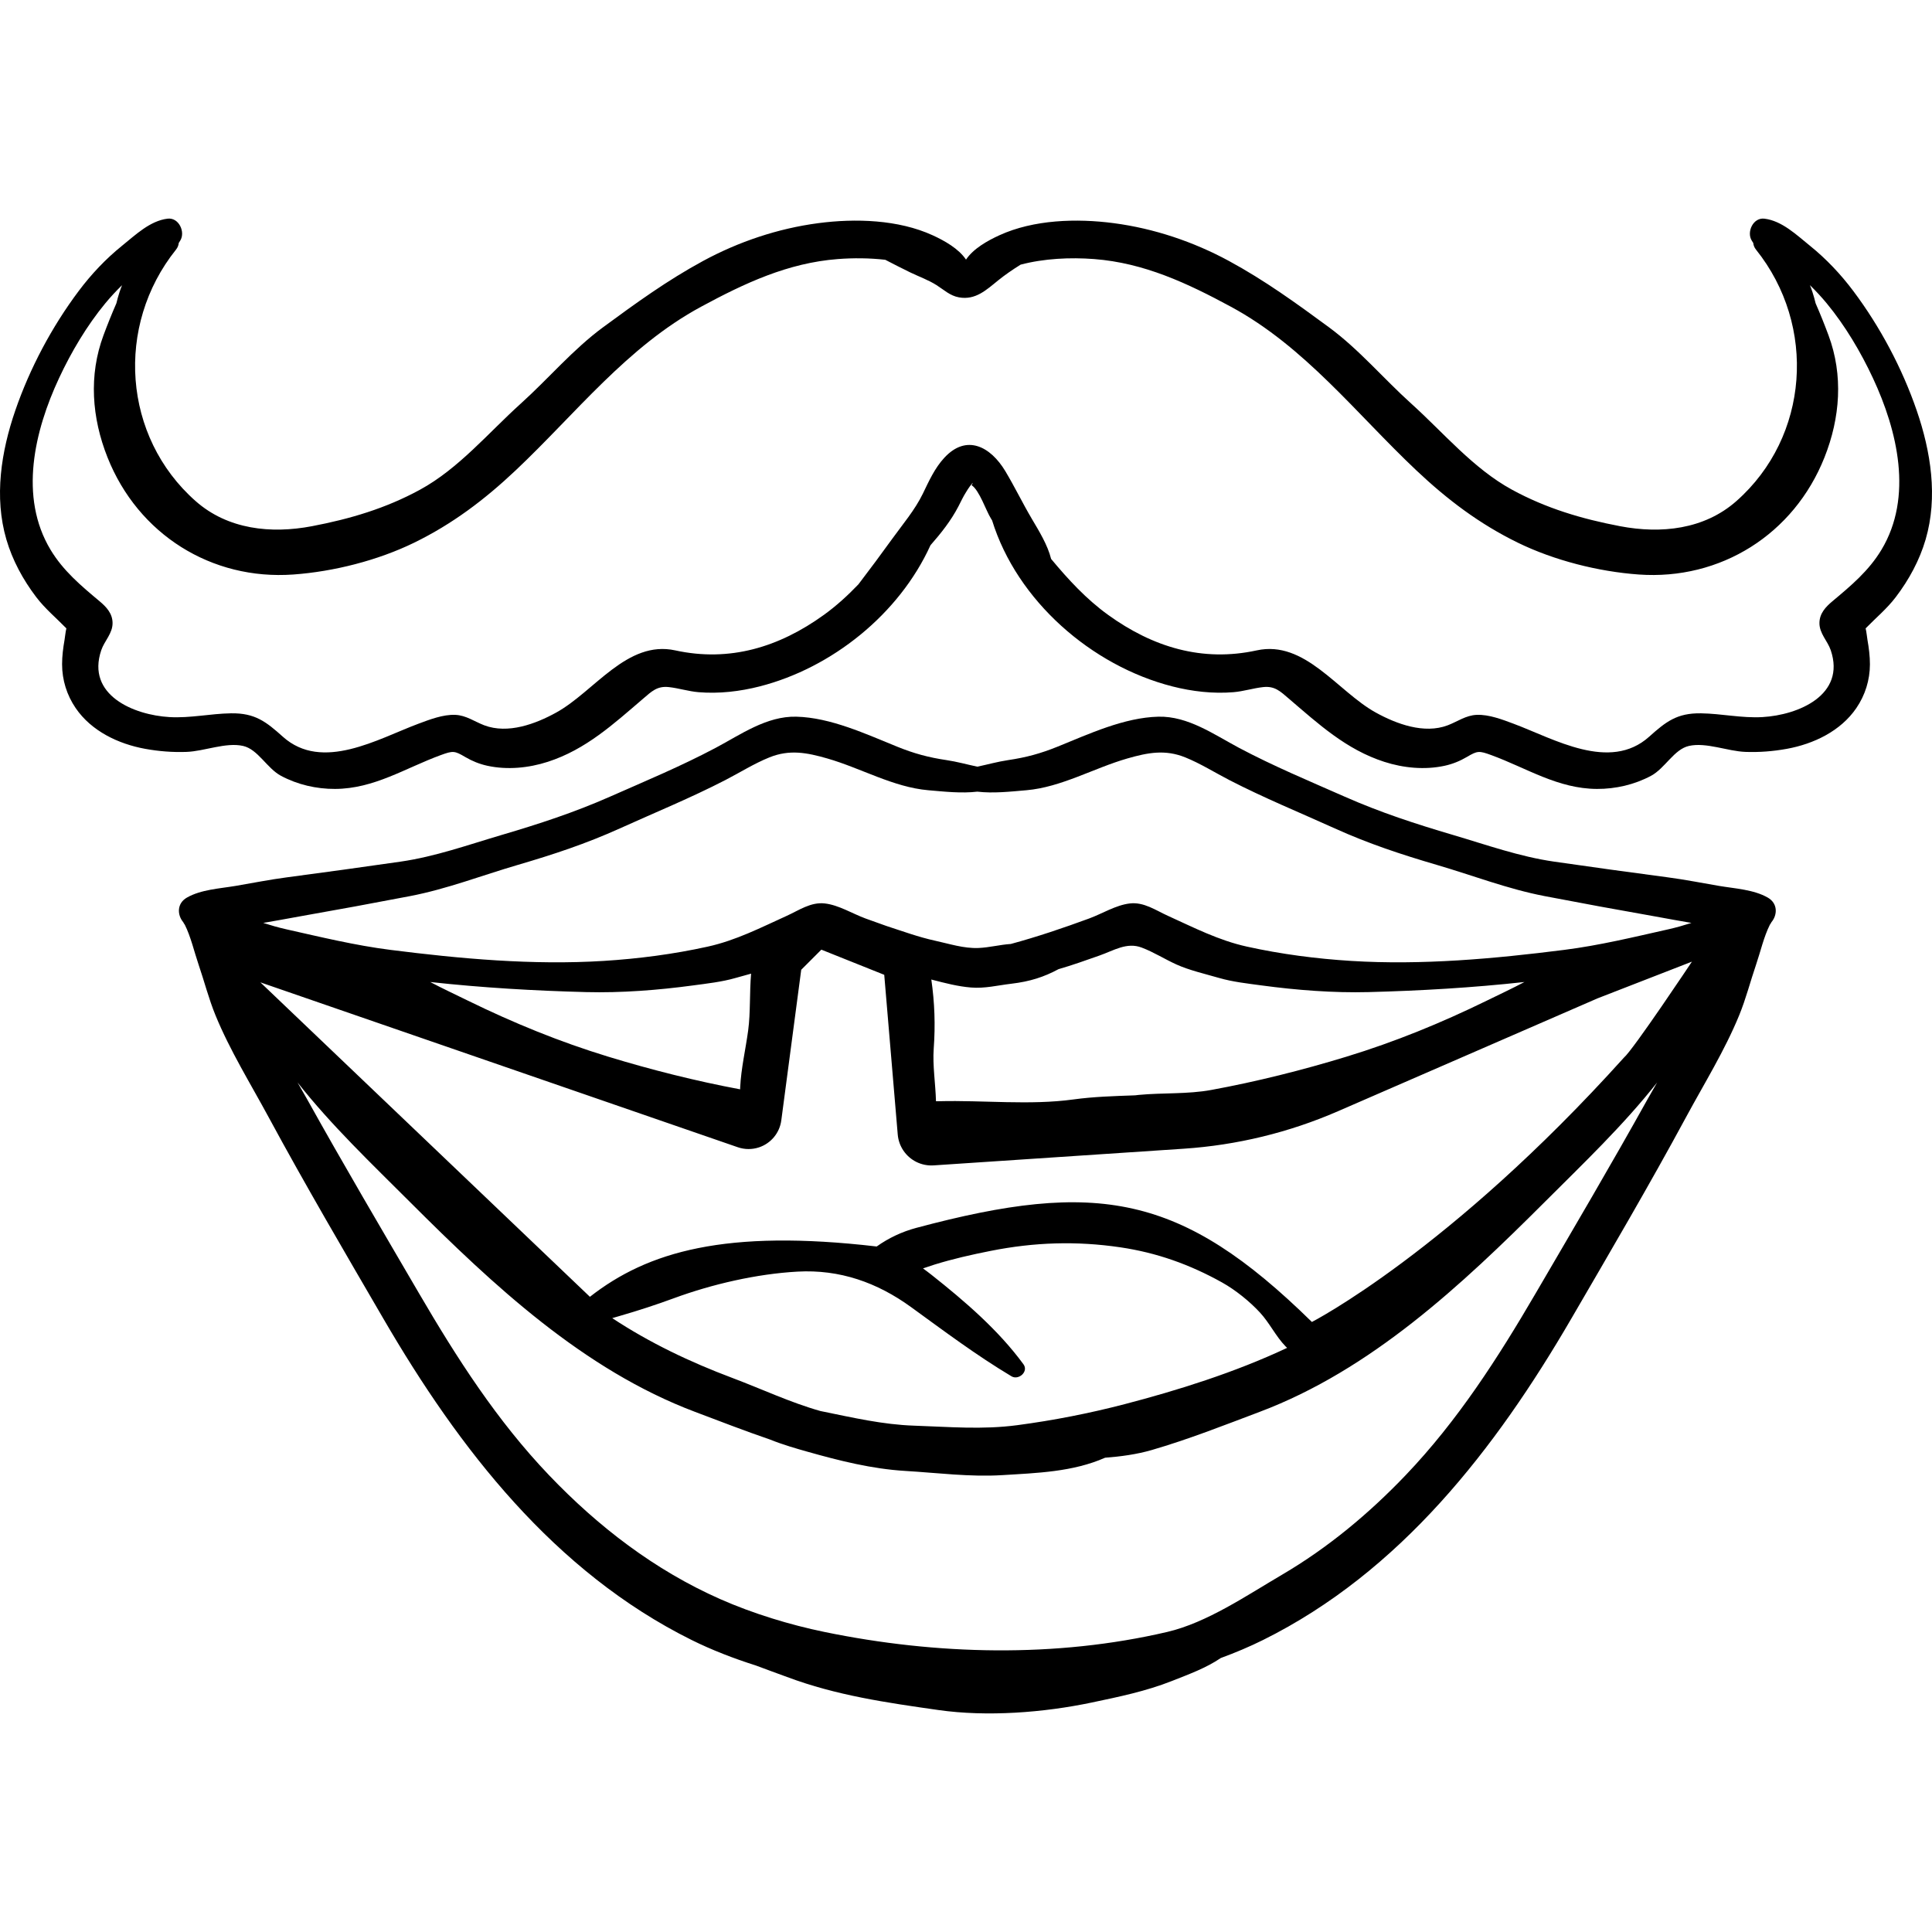 <?xml version="1.0" encoding="iso-8859-1"?>
<!-- Generator: Adobe Illustrator 19.0.0, SVG Export Plug-In . SVG Version: 6.00 Build 0)  -->
<svg version="1.1" id="Layer_1" xmlns="http://www.w3.org/2000/svg" xmlns:xlink="http://www.w3.org/1999/xlink" x="0px" y="0px"
	 viewBox="0 0 512 512" style="enable-background:new 0 0 512 512;" xml:space="preserve">
<g>
	<g>
		<path d="M507.946,108.778c-3.852-11.192-9.686-22.159-16.782-31.634c-3.323-4.438-7.185-8.531-11.505-12.016
			c-3.58-2.888-7.421-6.62-12.089-7.18c-2.956-0.355-4.758,3.529-3.336,5.814c0.131,0.21,0.263,0.415,0.395,0.623
			c0.056,0.598,0.281,1.206,0.732,1.768c16.163,20.188,14.111,49.588-5.193,66.635c-8.542,7.543-19.975,8.727-30.835,6.659
			c-10.129-1.928-19.595-4.734-28.661-9.684c-10.245-5.593-18.13-15.102-26.698-22.824c-7.391-6.661-13.814-14.349-21.861-20.264
			c-8.653-6.36-16.972-12.389-26.421-17.513c-9.448-5.123-19.885-8.62-30.531-10.023c-9.806-1.292-21.216-0.962-30.339,3.219
			c-3.125,1.432-6.87,3.526-8.821,6.44c-1.952-2.913-5.696-5.008-8.821-6.44c-9.123-4.181-20.533-4.511-30.339-3.219
			c-10.646,1.403-21.083,4.9-30.531,10.023c-9.449,5.124-17.768,11.153-26.421,17.513c-8.047,5.915-14.47,13.603-21.861,20.264
			c-8.569,7.723-16.453,17.231-26.698,22.824c-9.065,4.949-18.532,7.756-28.661,9.684c-10.86,2.067-22.293,0.884-30.835-6.659
			C32.53,115.741,30.478,86.34,46.641,66.153c0.451-0.563,0.676-1.17,0.732-1.768c0.131-0.208,0.264-0.414,0.394-0.623
			c1.422-2.285-0.38-6.169-3.336-5.814c-4.668,0.561-8.509,4.292-12.09,7.18c-4.319,3.484-8.181,7.578-11.504,12.016
			C13.74,86.619,7.906,97.586,4.054,108.778c-3.747,10.888-5.654,22.924-2.368,34.175c1.623,5.556,4.418,10.679,7.905,15.274
			c2.338,3.081,5.343,5.569,7.998,8.3c-0.248,1-0.334,2.203-0.494,3.109c-0.37,2.09-0.645,4.289-0.642,6.41
			c0.004,4.165,1.254,8.167,3.599,11.604c4.165,6.104,11.318,9.508,18.42,10.801c3.614,0.658,7.309,0.947,10.979,0.811
			c4.734-0.175,10.416-2.613,14.97-1.58c3.948,0.895,6.307,5.919,10.04,7.917c4.378,2.345,9.38,3.497,14.334,3.476
			c10.364-0.045,18.601-5.52,27.992-8.959c3.273-1.199,3.68-1.162,6.498,0.498c1.833,1.08,3.766,1.865,5.849,2.32
			c5.271,1.152,10.934,0.604,16.045-1.047c10.095-3.259,17.447-10.049,25.319-16.781c2.198-1.88,3.665-3.352,6.733-3.019
			c2.65,0.287,5.207,1.129,7.887,1.352c5.411,0.45,10.974-0.195,16.222-1.538c19.118-4.891,36.968-19.171,45.245-37.403
			c2.802-3.19,5.435-6.5,7.422-10.326c0.653-1.257,1.239-2.552,2.005-3.747c0.3-0.505,0.622-0.998,0.964-1.476
			c0.887-1.161,1.055-1.282,0.502-0.362c2.063,1.314,3.823,6.756,5.131,8.825c0.102,0.16,0.202,0.327,0.303,0.491
			c6.604,21.334,26.38,38.531,47.748,43.998c5.248,1.343,10.811,1.988,16.222,1.538c2.68-0.223,5.237-1.065,7.887-1.352
			c3.068-0.333,4.534,1.139,6.733,3.019c7.873,6.732,15.224,13.522,25.319,16.781c5.112,1.651,10.775,2.198,16.045,1.047
			c2.084-0.455,4.016-1.24,5.849-2.32c2.818-1.659,3.224-1.697,6.498-0.498c9.39,3.439,17.627,8.915,27.992,8.959
			c4.954,0.021,9.956-1.132,14.334-3.476c3.733-1.999,6.092-7.022,10.04-7.917c4.554-1.033,10.237,1.405,14.97,1.58
			c3.67,0.135,7.365-0.154,10.979-0.811c7.102-1.293,14.256-4.697,18.42-10.801c2.345-3.437,3.594-7.439,3.6-11.604
			c0.002-2.121-0.272-4.321-0.643-6.41c-0.16-0.906-0.246-2.109-0.494-3.109c2.655-2.731,5.661-5.219,7.998-8.3
			c3.487-4.595,6.282-9.718,7.905-15.274C513.599,131.702,511.693,119.667,507.946,108.778z M498.603,145.697
			c-3.363,5.59-8.078,9.532-12.993,13.642c-1.805,1.51-3.414,3.233-3.44,5.741c-0.029,2.802,2.154,4.746,2.999,7.24
			c4.023,11.885-8.601,17.176-18.104,17.717c-5.502,0.313-10.827-0.918-16.296-1.001c-6.353-0.095-9.289,2.223-13.732,6.207
			c-10.438,9.359-25.232,0.542-35.887-3.432c-2.984-1.113-6.554-2.501-9.808-2.365c-2.889,0.121-5.096,1.789-7.691,2.771
			c-6.234,2.359-13.554-0.342-19.073-3.393c-10.103-5.584-18.761-19.256-31.533-16.465c-14.388,3.144-27.507-0.828-39.41-9.427
			c-5.803-4.192-10.563-9.385-15.081-14.812c-0.918-3.696-3.194-7.379-5.092-10.591c-2.458-4.16-4.563-8.536-7.042-12.666
			c-3.892-6.484-10.264-9.961-16.191-3.525c-2.548,2.767-4.052,6.156-5.671,9.496c-2.078,4.287-5.321,8.096-8.113,11.962
			c-2.92,4.044-5.871,8.024-8.902,11.987c-0.017,0.022-0.032,0.044-0.049,0.066c-2.801,2.927-5.793,5.671-9.132,8.083
			c-11.903,8.599-25.021,12.571-39.41,9.427c-12.771-2.791-21.43,10.881-31.533,16.465c-5.519,3.051-12.839,5.752-19.074,3.393
			c-2.595-0.982-4.802-2.65-7.69-2.771c-3.254-0.136-6.824,1.252-9.808,2.365c-10.655,3.974-25.449,12.792-35.887,3.432
			c-4.443-3.984-7.378-6.302-13.732-6.207c-5.468,0.082-10.793,1.314-16.296,1.001c-9.502-0.542-22.126-5.832-18.103-17.717
			c0.844-2.494,3.028-4.438,2.999-7.24c-0.026-2.508-1.635-4.231-3.44-5.741c-4.914-4.11-9.629-8.052-12.993-13.642
			c-8.436-14.023-4.258-31.54,2.253-45.492c3.237-6.936,7.368-13.904,12.249-19.816c1.39-1.684,2.886-3.287,4.45-4.819
			c-0.238,0.61-0.473,1.222-0.678,1.852c-0.323,0.989-0.589,1.977-0.83,2.964c-1.234,2.811-2.368,5.653-3.414,8.467
			c-3.946,10.61-3.106,21.863,1.066,32.36c8.1,20.383,27.54,32.603,49.256,31.037c10.687-0.771,22.375-3.733,31.984-8.42
			c10.171-4.961,18.685-11.405,26.934-19.189c15.913-15.017,29.523-32.753,49.118-43.348c11.497-6.216,23.002-11.623,36.247-12.638
			c4.068-0.312,8.375-0.289,12.576,0.193c2.204,1.131,4.402,2.278,6.61,3.342c2.328,1.123,4.8,1.993,6.985,3.38
			c1.966,1.249,3.546,2.799,5.925,3.232c4.383,0.798,7.269-1.968,10.406-4.506c1.78-1.44,3.821-2.844,5.942-4.163
			c6.204-1.633,13.137-1.966,19.491-1.479c13.246,1.015,24.751,6.422,36.247,12.638c19.596,10.594,33.205,28.331,49.119,43.348
			c8.248,7.784,16.763,14.228,26.934,19.189c9.609,4.687,21.297,7.649,31.984,8.42c21.716,1.567,41.156-10.654,49.256-31.037
			c4.171-10.497,5.012-21.75,1.066-32.36c-1.046-2.814-2.18-5.656-3.414-8.467c-0.241-0.988-0.508-1.976-0.83-2.964
			c-0.205-0.63-0.441-1.241-0.678-1.852c1.564,1.532,3.06,3.135,4.45,4.819c4.881,5.912,9.012,12.88,12.249,19.816
			C502.861,114.157,507.039,131.673,498.603,145.697z"/>
	</g>
</g>
<g>
	<g>
		<path d="M468.479,237.872c-3.75-2.146-8.696-2.384-12.893-3.097c-4.531-0.77-9.022-1.667-13.579-2.268
			c-10.057-1.326-20.105-2.721-30.146-4.165c-9.178-1.32-17.922-4.453-26.786-7.068c-9.955-2.937-19.199-5.948-28.703-10.142
			c-9.42-4.157-18.893-8.102-28.002-12.937c-6.664-3.537-13.519-8.455-21.379-8.266c-9.098,0.219-18.435,4.588-26.742,7.949
			c-4.508,1.823-8.317,2.854-13.088,3.56c-2.749,0.406-5.445,1.168-8.156,1.739c-2.71-0.572-5.407-1.333-8.155-1.739
			c-4.771-0.705-8.58-1.736-13.088-3.56c-8.307-3.36-17.644-7.73-26.742-7.949c-7.861-0.189-14.715,4.729-21.379,8.266
			c-9.109,4.834-18.582,8.779-28.002,12.937c-9.503,4.194-18.747,7.205-28.703,10.142c-8.865,2.615-17.608,5.747-26.786,7.068
			c-10.041,1.444-20.088,2.839-30.146,4.165c-4.557,0.601-9.048,1.499-13.579,2.268c-4.198,0.713-9.143,0.951-12.894,3.097
			c-2.675,1.53-2.603,4.567-0.969,6.52c0.118,0.25,0.257,0.471,0.412,0.667c1.605,3.197,2.495,7.178,3.635,10.513
			c1.535,4.488,2.698,9.094,4.498,13.487c3.825,9.335,9.294,18.142,14.087,27.013c9.726,18,20.135,35.732,30.425,53.421
			c20.019,34.414,45.268,67.056,81.672,85.125c5.339,2.65,11.131,4.887,17.023,6.756c2.948,1.134,5.795,2.12,8.24,3.036
			c13.119,4.917,26.393,6.809,40.136,8.767c12.917,1.84,27.901,0.689,40.637-1.99c7.202-1.515,14.384-2.995,21.24-5.708
			c4.579-1.813,9.046-3.434,12.964-6.089c3.86-1.418,7.624-3.003,11.186-4.771c36.405-18.069,61.654-50.711,81.672-85.125
			c10.29-17.689,20.7-35.421,30.425-53.421c4.793-8.871,10.262-17.678,14.087-27.013c1.8-4.394,2.963-9,4.498-13.487
			c1.14-3.334,2.03-7.316,3.635-10.513c0.155-0.196,0.293-0.416,0.412-0.667C471.082,242.44,471.154,239.402,468.479,237.872z
			 M79.435,242.854c9.756-1.717,19.503-3.509,29.231-5.378c9.772-1.878,19.011-5.472,28.534-8.261
			c9.427-2.761,18.099-5.622,27.064-9.677c9.344-4.226,18.792-8.09,27.921-12.795c3.896-2.008,7.626-4.375,11.699-6.023
			c5.348-2.165,9.932-1.277,15.348,0.277c8.903,2.556,17.494,7.621,26.778,8.423c4.377,0.378,8.799,0.866,12.994,0.375
			c4.195,0.491,8.617,0.003,12.994-0.375c9.284-0.802,17.875-5.868,26.778-8.423c5.417-1.555,10-2.442,15.348-0.277
			c4.073,1.649,7.802,4.015,11.699,6.023c9.129,4.705,18.576,8.569,27.921,12.795c8.965,4.055,17.637,6.916,27.064,9.677
			c9.523,2.789,18.762,6.383,28.534,8.261c9.727,1.869,19.475,3.661,29.231,5.378c3.219,0.567,6.443,1.199,9.675,1.729
			c-1.982,0.631-3.97,1.21-6.072,1.682c-9.183,2.061-18.25,4.27-27.607,5.459c-18.591,2.362-37.755,4.094-56.503,2.929
			c-9.269-0.576-18.551-1.787-27.61-3.787c-7.507-1.657-14.047-5.034-20.956-8.167c-3.246-1.472-6.368-3.708-10.085-3.275
			c-3.713,0.432-7.297,2.706-10.786,3.987c-6.726,2.47-13.766,4.862-20.76,6.752c-2.89,0.185-5.662,0.945-8.559,1.064
			c-3.896,0.16-7.725-1.106-11.493-1.928c-4.407-0.962-8.624-2.519-12.897-3.903c-1.864-0.651-3.714-1.314-5.54-1.984
			c-3.49-1.281-7.073-3.555-10.786-3.987c-3.717-0.433-6.839,1.803-10.085,3.275c-6.909,3.133-13.449,6.509-20.956,8.167
			c-9.059,2-18.341,3.211-27.61,3.787c-18.748,1.165-37.912-0.567-56.503-2.929c-9.356-1.188-18.424-3.398-27.606-5.459
			c-2.103-0.472-4.09-1.051-6.074-1.683C72.993,244.053,76.216,243.42,79.435,242.854z M246.809,259.577
			c0.106,0.028,0.208,0.064,0.315,0.091c3.388,0.871,6.697,1.747,10.196,2.032c3.713,0.302,7.028-0.571,10.68-1
			c4.969-0.584,8.686-1.796,12.521-3.862c3.714-1.069,7.357-2.385,10.818-3.598c3.86-1.353,7.27-3.622,11.235-2.117
			c3.226,1.224,6.097,3.074,9.218,4.485c3.379,1.528,7.694,2.521,11.28,3.561c3.607,1.046,7.563,1.479,11.289,1.982
			c9.224,1.246,19.009,2.006,28.309,1.765c13.815-0.358,27.601-1.165,41.328-2.673c-3.294,1.739-6.681,3.322-10.007,4.95
			c-12.072,5.907-24.341,10.923-37.198,14.848c-11.64,3.554-23.848,6.622-35.815,8.813c-6.299,1.153-12.818,0.706-19.191,1.308
			c-0.294,0.028-0.587,0.073-0.881,0.104c-0.13,0.006-0.261,0.015-0.391,0.02c-5.357,0.192-10.72,0.349-16.038,1.078
			c-11.575,1.586-23.894,0.168-35.592,0.47c-0.279,0.007-0.557,0.006-0.836,0.011c-0.125-4.661-0.925-9.505-0.6-13.967
			C247.904,271.629,247.687,265.681,246.809,259.577z M199.048,258.028c-0.436,5.023-0.136,10.267-0.773,15.026
			c-0.662,4.943-1.883,10.104-2.117,15.074c-0.008,0.175-0.011,0.367-0.017,0.554c-11.682-2.179-23.571-5.176-34.923-8.642
			c-12.857-3.925-25.126-8.94-37.198-14.848c-3.326-1.627-6.713-3.21-10.007-4.949c13.727,1.508,27.513,2.315,41.328,2.673
			c9.3,0.241,19.086-0.519,28.309-1.765c3.726-0.503,7.682-0.937,11.289-1.982C196.239,258.792,197.636,258.421,199.048,258.028z
			 M436.632,291.287c-9.615,17.282-19.697,34.384-29.672,51.468c-10,17.127-20.672,33.758-34.424,48.161
			c-9.706,10.165-20.607,19.26-32.75,26.38c-9.299,5.453-19.925,12.726-30.438,15.18c-29.579,6.907-61.193,6.113-90.823,0.016
			c-9.237-1.901-19.012-4.892-27.64-8.702c-17.359-7.668-32.356-19.202-45.41-32.874c-13.752-14.403-24.424-31.034-34.424-48.161
			c-9.975-17.084-20.058-34.186-29.672-51.468c-0.819-1.472-1.669-2.947-2.528-4.424c9.02,11.424,19.55,21.445,29.847,31.734
			c21.994,21.975,45.925,44.407,75.468,55.55c6.541,2.467,13.175,5.044,19.855,7.329c3.531,1.424,7.171,2.451,9.951,3.237
			c8.509,2.403,17.105,4.571,25.955,5.099c8.493,0.507,17.154,1.641,25.701,1.112c9.22-0.571,18.679-0.843,27.23-4.613
			c4.188-0.323,8.334-0.873,12.377-2.044c9.637-2.793,19.218-6.576,28.609-10.118c29.543-11.143,53.474-33.576,75.468-55.55
			c10.297-10.289,20.828-20.309,29.847-31.734C438.301,288.341,437.45,289.816,436.632,291.287z M271.233,361.555
			c-6.607-9.047-15.592-16.758-24.355-23.696c-0.751-0.595-1.512-1.164-2.276-1.72c0.959-0.325,1.936-0.665,2.958-0.983
			c4.939-1.536,9.922-2.657,14.992-3.662c11.558-2.292,22.667-2.66,34.337-0.944c9.663,1.421,18.449,4.562,26.976,9.32
			c3.533,1.971,7.292,4.996,10.042,7.971c2.548,2.756,4.18,6.282,6.795,8.977c0.132,0.136,0.267,0.258,0.402,0.378
			c-13.898,6.545-29.149,11.296-43.073,14.924c-9.346,2.435-18.84,4.293-28.414,5.564c-9.307,1.236-17.998,0.446-27.387,0.132
			c-8.275-0.277-16.233-2.133-24.338-3.782c-0.164-0.033-0.33-0.07-0.494-0.103c-7.937-2.237-15.599-5.863-23.306-8.756
			c-11.171-4.194-21.905-9.299-31.841-15.855c0.727-0.207,1.422-0.419,2.062-0.603c4.763-1.373,9.61-2.953,14.262-4.666
			c10.141-3.733,21.953-6.455,32.76-7.057c11.201-0.624,21.116,2.878,30.104,9.401c8.824,6.404,17.241,12.731,26.613,18.34
			C269.936,365.862,272.65,363.496,271.233,361.555z M430.339,280.299c-46.245,51.342-82.673,70.035-82.673,70.035
			c-34.624-33.983-56.914-37.748-104.83-24.938c-3.767,1.007-7.33,2.672-10.504,4.938c-40-4.667-60.667,1.333-76,13.333L69,260.333
			l126.529,43.698c1.819,0.628,3.794,0.639,5.619,0.03c3.172-1.058,5.464-3.832,5.903-7.147L212.333,257l5.333-5.333l16.667,6.667
			l3.577,42.328c0.263,3.109,2.125,5.857,4.916,7.252c1.423,0.712,3.011,1.031,4.598,0.925l66.288-4.419
			c14.086-0.939,27.906-4.297,40.853-9.927l68.794-29.915l25.018-9.729C448.377,254.848,432.836,278.184,430.339,280.299z"/>
	</g>
</g>
<g>
</g>
<g>
</g>
<g>
</g>
<g>
</g>
<g>
</g>
<g>
</g>
<g>
</g>
<g>
</g>
<g>
</g>
<g>
</g>
<g>
</g>
<g>
</g>
<g>
</g>
<g>
</g>
<g>
</g>
</svg>
